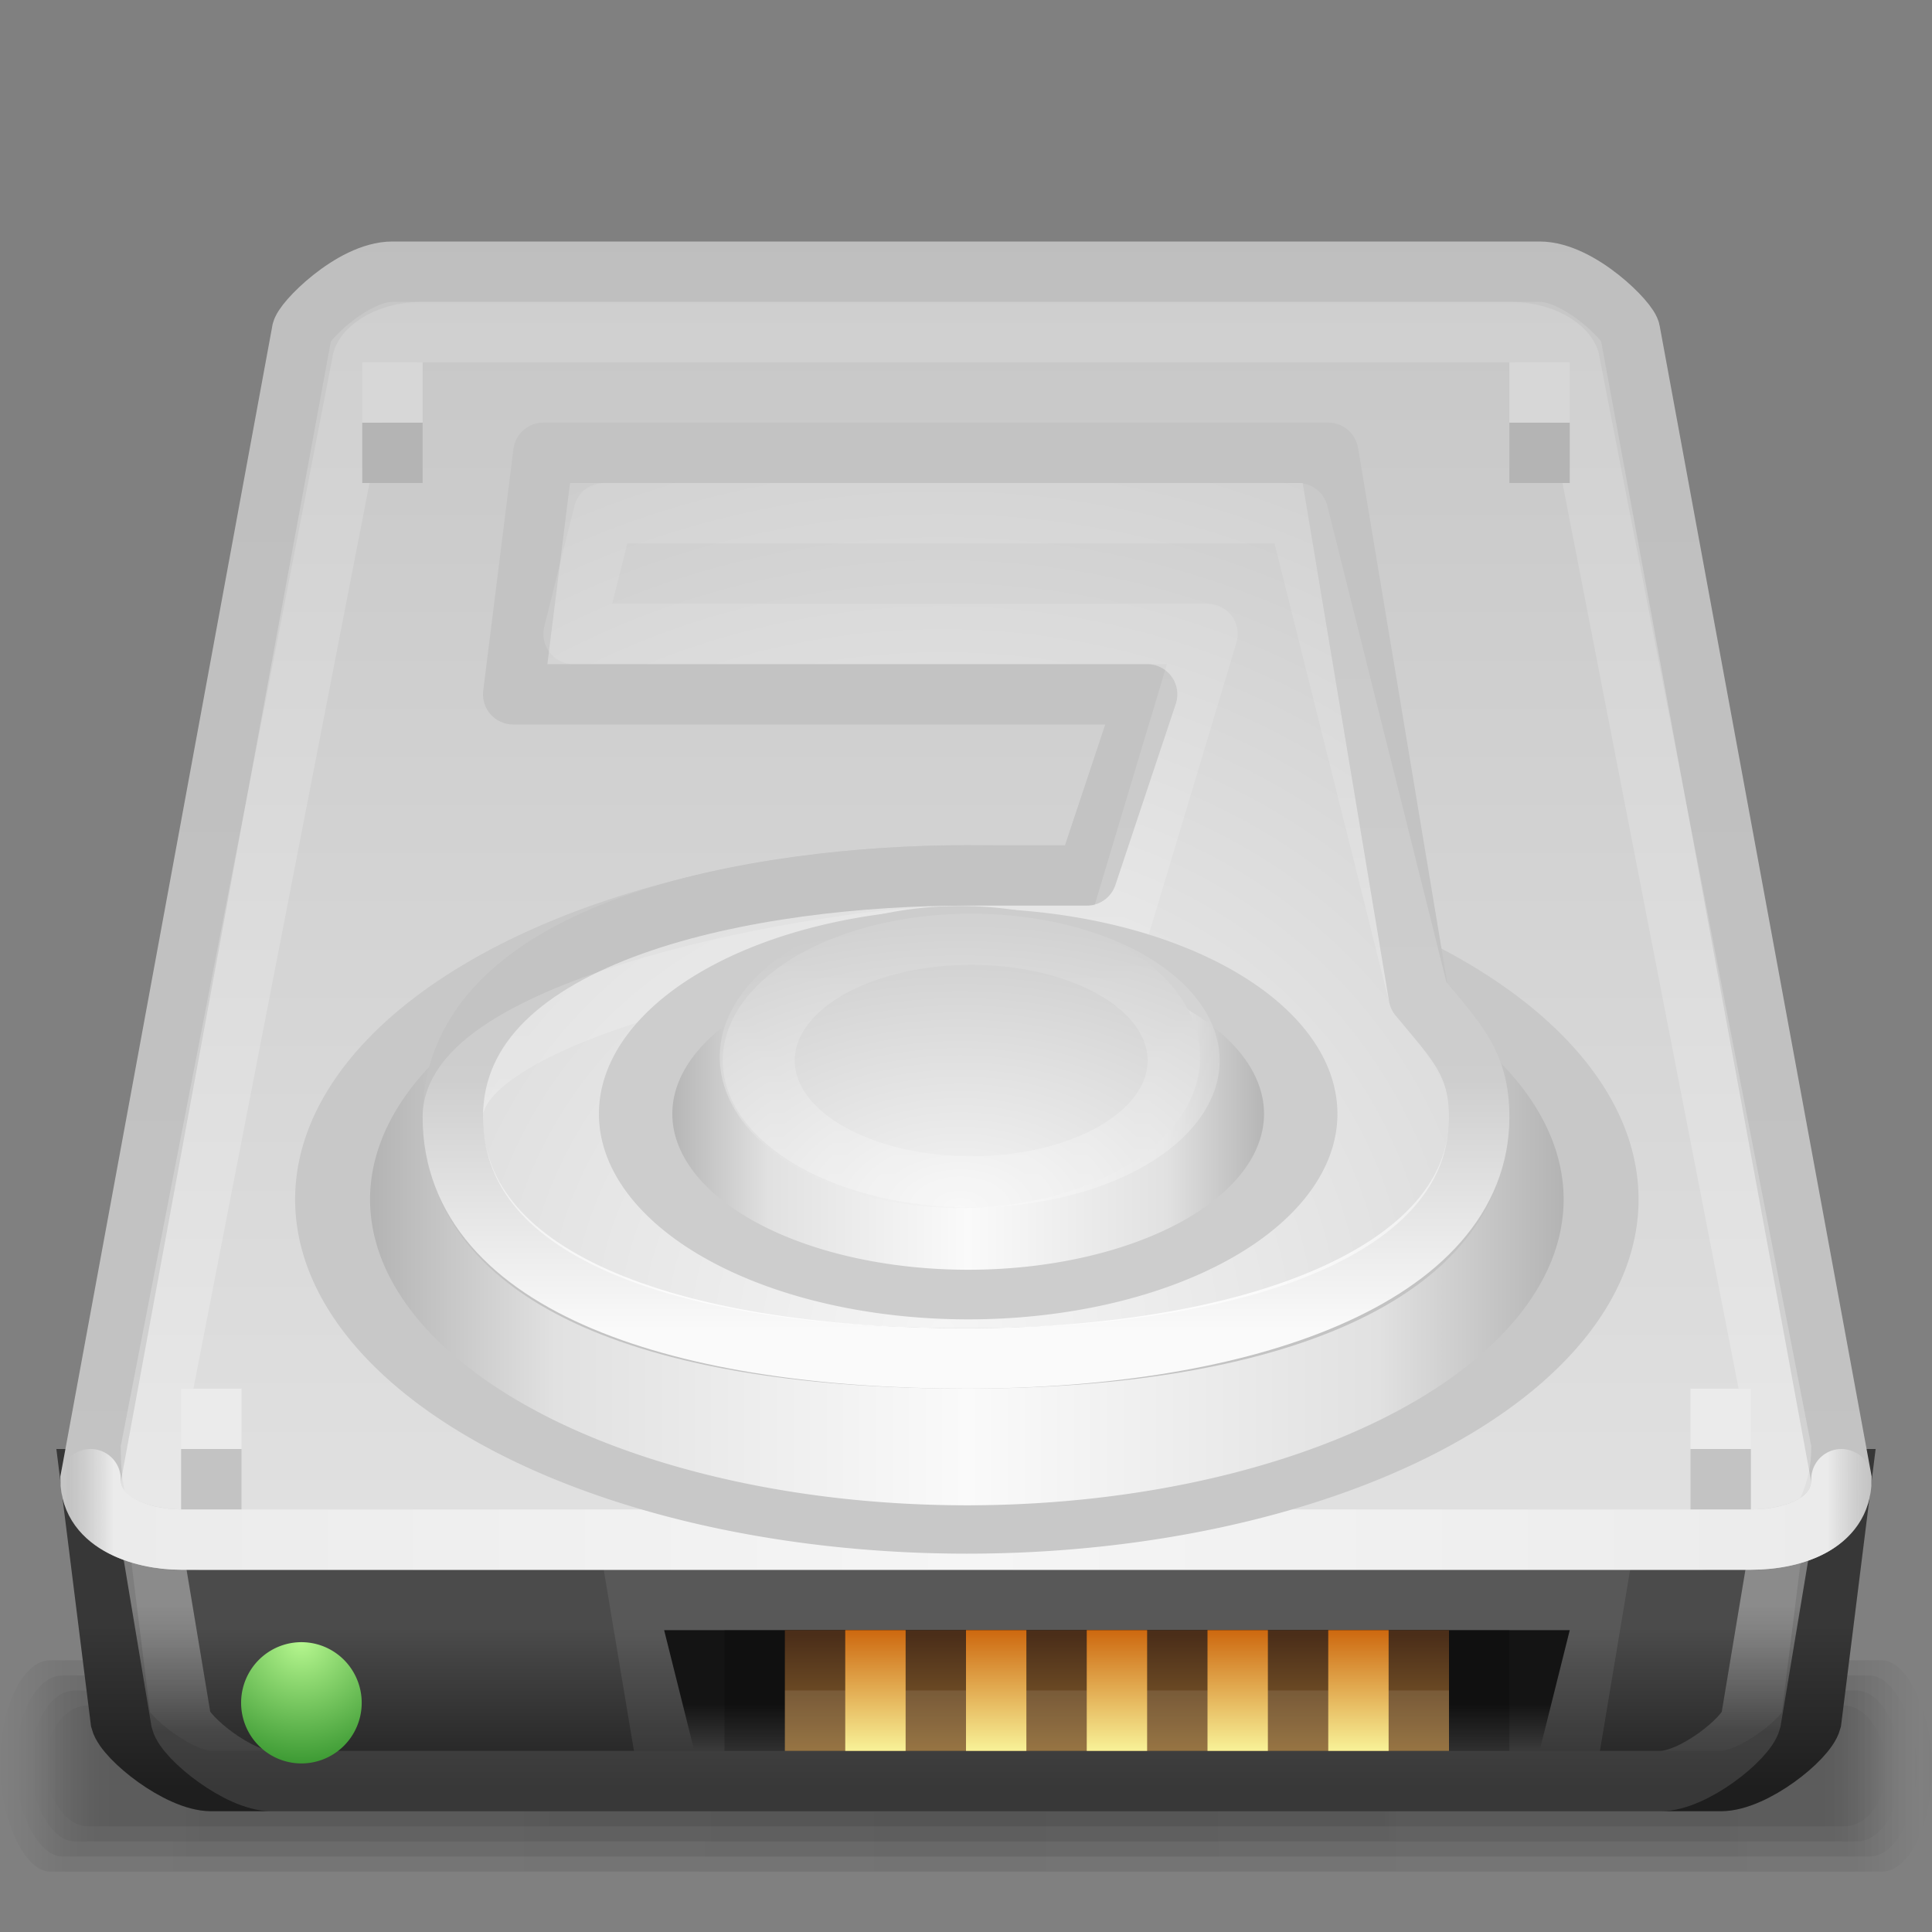 <?xml version="1.0" encoding="UTF-8" standalone="no"?>
<!-- Created with Inkscape (http://www.inkscape.org/) -->
<svg xmlns:rdf="http://www.w3.org/1999/02/22-rdf-syntax-ns#" xmlns="http://www.w3.org/2000/svg" height="32" width="32" version="1.1" xmlns:cc="http://creativecommons.org/ns#" xmlns:xlink="http://www.w3.org/1999/xlink" xmlns:dc="http://purl.org/dc/elements/1.1/">
 <rect width="100%" height="100%" fill="#808080" stroke="none"/>
 <title>Samée - 32px - HDD</title>
 <defs>
  <linearGradient id="floor-shadow-gradient">
   <stop stop-color="#000" stop-opacity="0.098" offset="0"/>
   <stop stop-color="#000" stop-opacity="0.078" offset="0.93"/>
   <stop stop-color="#000" stop-opacity="0" offset="1"/>
  </linearGradient>
  <linearGradient id="linearGradient3622" y2="120.25" gradientUnits="userSpaceOnUse" x2="64" gradientTransform="matrix(0.24,0,0,0.239,-0.082,0.919)" y1="108.97" x1="64">
   <stop stop-color="#4b4b4b" offset="0"/>
   <stop stop-color="#1e1e1e" offset="1"/>
  </linearGradient>
  <linearGradient id="linearGradient3982" y2="88.5" xlink:href="#floor-shadow-gradient" spreadMethod="reflect" gradientUnits="userSpaceOnUse" x2="474" gradientTransform="matrix(0.07,0,0,0.133,-1.908,17.45)" y1="88.5" x1="256"/>
  <linearGradient id="linearGradient3988" y2="88.5" xlink:href="#floor-shadow-gradient" spreadMethod="reflect" gradientUnits="userSpaceOnUse" x2="474" gradientTransform="matrix(0.071,0,0,0.167,-2.202,14.5)" y1="88.5" x1="256"/>
  <linearGradient id="linearGradient3992" y2="88.5" xlink:href="#floor-shadow-gradient" spreadMethod="reflect" gradientUnits="userSpaceOnUse" x2="474" gradientTransform="matrix(0.072,0,0,0.2,-2.495,11.55)" y1="88.5" x1="256"/>
  <linearGradient id="linearGradient3996" y2="88.5" xlink:href="#floor-shadow-gradient" spreadMethod="reflect" gradientUnits="userSpaceOnUse" x2="474" gradientTransform="matrix(0.073,0,0,0.233,-2.789,8.6)" y1="88.5" x1="256"/>
  <linearGradient id="linearGradient3871" y2="112.25" gradientUnits="userSpaceOnUse" x2="83" gradientTransform="matrix(0.24,0,0,0.239,-0.232,-1.115)" y1="12" x1="83">
   <stop stop-color="#c3c3c3" offset="0"/>
   <stop stop-color="#e1e1e1" offset="1"/>
  </linearGradient>
  <linearGradient id="linearGradient3881" y2="451.2" gradientUnits="userSpaceOnUse" x2="145" gradientTransform="matrix(0.06,0,0,0.06,0.195,-1.176)" y1="53.39" x1="145">
   <stop stop-color="#FFF" stop-opacity="0.118" offset="0"/>
   <stop stop-color="#FFF" stop-opacity="0.255" offset="1"/>
  </linearGradient>
  <linearGradient id="linearGradient3897" y2="443.25" spreadMethod="reflect" gradientUnits="userSpaceOnUse" x2="521.36" gradientTransform="matrix(0.06,0,0,0.06,-0.263,-1.174)" y1="443.25" x1="272.33">
   <stop stop-color="#f5f5f5" offset="0"/>
   <stop stop-color="#ebebeb" offset="0.95"/>
   <stop stop-color="#dcdcdc" stop-opacity="0" offset="1"/>
  </linearGradient>
  <radialGradient id="radialGradient3938" gradientUnits="userSpaceOnUse" cy="456.5" cx="68.25" gradientTransform="matrix(2.626,0,0,2.179,-111.002,-536.376)" r="11.75">
   <stop stop-color="#b6f78f" offset="0"/>
   <stop stop-color="#187e18" offset="1"/>
  </radialGradient>
  <linearGradient id="linearGradient4085" y2="389" spreadMethod="reflect" gradientUnits="userSpaceOnUse" x2="356" y1="389" x1="260.5">
   <stop stop-color="#fafafa" offset="0"/>
   <stop stop-color="#e1e1e1" offset="0.65"/>
   <stop stop-color="#AAA" offset="1"/>
  </linearGradient>
  <linearGradient id="linearGradient4134" y2="392" gradientUnits="userSpaceOnUse" x2="198" gradientTransform="matrix(0.06,0,0,0.06,0.241,-1.465)" y1="158.45" x1="198">
   <stop stop-color="#FFF" stop-opacity="0.098" offset="0"/>
   <stop stop-color="#FFF" stop-opacity="0.176" offset="0.7"/>
   <stop stop-color="#FFF" stop-opacity="0.922" offset="1"/>
  </linearGradient>
  <radialGradient id="radialGradient4081" gradientUnits="userSpaceOnUse" cy="351" cx="231" gradientTransform="matrix(1.889,0,0,1.519,-205.333,-192)" r="51">
   <stop stop-color="#f5f5f5" offset="0"/>
   <stop stop-color="#cdcdcd" offset="1"/>
  </radialGradient>
  <radialGradient id="radialGradient4083" gradientUnits="userSpaceOnUse" cy="397" cx="256" gradientTransform="matrix(0.124,0,0,0.119,-16.132,-25.207)" r="160">
   <stop stop-color="#f5f5f5" offset="0"/>
   <stop stop-color="#c3c3c3" offset="1"/>
  </radialGradient>
  <linearGradient id="linearGradient4093" y2="341" spreadMethod="reflect" gradientUnits="userSpaceOnUse" x2="282" y1="341" x1="231">
   <stop stop-color="#fafafa" offset="0"/>
   <stop stop-color="#e1e1e1" offset="0.6"/>
   <stop stop-color="#a5a5a5" offset="1"/>
  </linearGradient>
  <linearGradient id="linearGradient4108" y2="341.41" gradientUnits="userSpaceOnUse" x2="282.28" y1="258.59" x1="282.28">
   <stop stop-color="#FFF" stop-opacity="0.098" offset="0"/>
   <stop stop-color="#FFF" stop-opacity="0.255" offset="1"/>
  </linearGradient>
  <linearGradient id="linearGradient4243" y2="478" gradientUnits="userSpaceOnUse" x2="377.01" gradientTransform="matrix(0.06,0,0,0.06,-0.252,0.448)" y1="463" x1="377.01">
   <stop stop-color="#141414" offset="0"/>
   <stop stop-color="#414141" offset="1"/>
  </linearGradient>
  <linearGradient id="linearGradient4860" y2="474" gradientUnits="userSpaceOnUse" x2="272" gradientTransform="matrix(0.052,0,0,0.182,3.136,-57.182)" y1="463" x1="272">
   <stop stop-color="#4b2e19" offset="0"/>
   <stop stop-color="#8e6830" offset="1"/>
  </linearGradient>
  <linearGradient id="linearGradient4192" y2="111" gradientUnits="userSpaceOnUse" x2="70" gradientTransform="matrix(0.241,0,0,0.24,-0.302,-0.867)" y1="11" x1="70">
   <stop stop-color="#bebebe" offset="0"/>
   <stop stop-color="#c3c3c3" offset="1"/>
  </linearGradient>
  <linearGradient id="linearGradient4117" y2="85" gradientUnits="userSpaceOnUse" x2="63.69" gradientTransform="matrix(0.3,0,0,0.299,0.6,3.268)" y1="78" x1="63.69">
   <stop stop-color="#FFF" stop-opacity="0.353" offset="0"/>
   <stop stop-color="#FFF" stop-opacity="0.118" offset="1"/>
  </linearGradient>
  <linearGradient id="linearGradient4125" y2="86.002" gradientUnits="userSpaceOnUse" x2="70.822" gradientTransform="matrix(0.3,0,0,0.299,0.695,3.904)" y1="77" x1="70.822">
   <stop stop-color="#373737" offset="0"/>
   <stop stop-color="#1e1e1e" offset="1"/>
  </linearGradient>
  <linearGradient id="linearGradient3242" y2="471" gradientUnits="userSpaceOnUse" x2="195" gradientTransform="matrix(0.25,0,0,0.25,-34.25,-88.75)" y1="463" x1="195">
   <stop stop-color="#cd680f" offset="0"/>
   <stop stop-color="#f8f298" offset="1"/>
  </linearGradient>
 </defs>
 <rect fill-rule="evenodd" rx="0.833" ry="1.75" height="3.5" width="32" y="27.5" x="0" fill="url(#linearGradient3996)"/>
 <rect fill-rule="evenodd" rx="0.787" ry="1.5" height="3" width="31.5" y="27.75" x="0.25" fill="url(#linearGradient3992)"/>
 <rect fill-rule="evenodd" rx="0.743" ry="1.25" height="2.5" width="31" y="28" x="0.5" fill="url(#linearGradient3988)"/>
 <rect fill-rule="evenodd" rx="0.7" ry="1" height="2" width="30.5" y="28.25" x="0.75" fill="url(#linearGradient3982)"/>
 <path d="m1.5,24.5,0.5,4c0.079,0.293,0.963,1,1.5,1h25c0.545,0,1.419-0.698,1.5-1l0.5-4z" stroke="url(#linearGradient4125)" stroke-width="1" fill="url(#linearGradient3622)"/>
 <path d="m2.5,25.5,0.5,3c0.079,0.293,0.963,1,1.5,1h23c0.545,0,1.419-0.698,1.5-1l0.5-3z" stroke="url(#linearGradient4117)" stroke-width="1" fill="none"/>
 <path d="m1.5,24.5c0,0.756,0.899,1,1.5,1h26c0.667,0,1.5-0.245,1.5-1l-3.5-19c0-0.148-0.834-1-1.5-1h-19c-0.667,0-1.5,0.855-1.5,1z" stroke="url(#linearGradient4192)" stroke-width="1" fill="url(#linearGradient3871)"/>
 <path d="m2.5,24c0,0.756,0.221,1.5,0.821,1.5h24.857c0.668,0,1.322-0.745,1.322-1.5l-3.5-18c0-0.148-0.334-0.5-1-0.5h-18c-0.667,0-1,0.354-1,0.5z" stroke="url(#linearGradient3881)" stroke-width="1" fill="none"/>
 <path stroke-linejoin="round" d="m1.5,24.5c0,0.697,0.806,1,1.5,1h26c0.759,0,1.5-0.297,1.5-1" stroke="url(#linearGradient3897)" stroke-linecap="round" stroke-miterlimit="4" stroke-dasharray="none" stroke-width="1" fill="none"/>
 <path d="M10.5,29,10,26,27,26,26.5,29z" fill-opacity="0.078" fill="#FFF"/>
 <path fill="url(#linearGradient4243)" d="M11.5,29,11,27,26,27,25.5,29z"/>
 <rect fill-rule="evenodd" fill-opacity="0.196" rx="0" ry="0" height="2" width="13" y="27" x="12" fill="#000"/>
 <rect fill-rule="evenodd" rx="0" ry="0" height="2" width="11" y="27" x="13" fill="url(#linearGradient4860)"/>
 <path stroke-linejoin="miter" d="m13,28.5,11,0" stroke-opacity="0.098" stroke="#FFF" stroke-linecap="butt" stroke-width="1px" fill="none"/>
 <rect id="rect4261" fill-rule="evenodd" rx="0" ry="0" height="2" width="1" y="27" x="14" fill="url(#linearGradient3242)"/>
 <use xlink:href="#rect4261" transform="translate(2,0)" height="32" width="32" y="0" x="0"/>
 <use xlink:href="#rect4261" transform="translate(4,0)" height="32" width="32" y="0" x="0"/>
 <use xlink:href="#rect4261" transform="translate(6,0)" height="32" width="32" y="0" x="0"/>
 <use xlink:href="#rect4261" transform="translate(8,0)" height="32" width="32" y="0" x="0"/>
 <path d="m356,312a95.5,77,0,1,1,-191,0,95.5,77,0,1,1,191,0z" fill-rule="evenodd" transform="matrix(0.11,0,0,0.071,-12.641,-2.286)" stroke="#c8c8c8" stroke-miterlimit="4" stroke-dasharray="none" stroke-width="11.284" fill="url(#linearGradient4085)"/>
 <path stroke-linejoin="round" d="M8.5,11.5,19,11.5,18,14.5h-2c-3.408,0-8.5,0.866-8.5,4,0,2.702,3.413,4,8.5,4s8.5-1.417,8.5-4c0-0.893-0.378-1.248-1-2l-1.5-9h-13z" stroke="#c3c3c3" stroke-width="1" fill="url(#radialGradient4083)"/>
 <path stroke-linejoin="round" d="m9.5,10.5,10.5,0-1.5,5h-2.5c-2.451,0-8.5,1.218-8.5,3,0,2.803,3.878,4,8.5,4s8.5-1.361,8.5-4c0-0.893-0.378-1.248-1-2l-2-8h-11.5z" stroke="url(#linearGradient4134)" stroke-width="1" fill="none"/>
 <path d="m282,300a51,41,0,1,1,-102,0,51,41,0,1,1,102,0z" fill-rule="evenodd" transform="matrix(0.108,0,0,0.073,-8.912,-3.451)" stroke="#cdcdcd" stroke-miterlimit="4" stroke-dasharray="none" stroke-width="11.257" fill="url(#linearGradient4093)"/>
 <path d="m282,300a51,41,0,1,1,-102,0,51,41,0,1,1,102,0z" fill-rule="evenodd" transform="matrix(0.078,0,0,0.061,-2.118,-0.793)" fill="url(#radialGradient4081)"/>
 <path d="m282,300a51,41,0,1,1,-102,0,51,41,0,1,1,102,0z" transform="matrix(0.069,0,0,0.049,0.147,2.866)" stroke="url(#linearGradient4108)" stroke-dasharray="none" stroke-miterlimit="4" stroke-width="17.283" fill="none"/>
 <path d="m80,468.25a11.75,9.75,0,1,1,-23.5,0,11.75,9.75,0,1,1,23.5,0z" fill-rule="evenodd" transform="matrix(0.085,0,0,0.103,-0.809,-20.026)" fill="url(#radialGradient3938)"/>
 <rect fill-rule="evenodd" rx="0" ry="0" height="1" width="1" y="24" x="3" fill="#c3c3c3"/>
 <rect fill-rule="evenodd" rx="0" ry="0" height="1" width="1" y="23" x="3" fill="#ebebeb"/>
 <rect fill-rule="evenodd" rx="0" ry="0" height="1" width="1" y="24" x="28" fill="#c3c3c3"/>
 <rect fill-rule="evenodd" rx="0" ry="0" height="1" width="1" y="23" x="28" fill="#ebebeb"/>
 <rect fill-rule="evenodd" rx="0" ry="0" height="1" width="1" y="7" x="6" fill="#b4b4b4"/>
 <rect fill-rule="evenodd" rx="0" ry="0" height="1" width="1" y="6" x="6" fill="#d7d7d7"/>
 <rect fill-rule="evenodd" rx="0" ry="0" height="1" width="1" y="7" x="25" fill="#b4b4b4"/>
 <rect fill-rule="evenodd" rx="0" ry="0" height="1" width="1" y="6" x="25" fill="#d7d7d7"/>
</svg>
